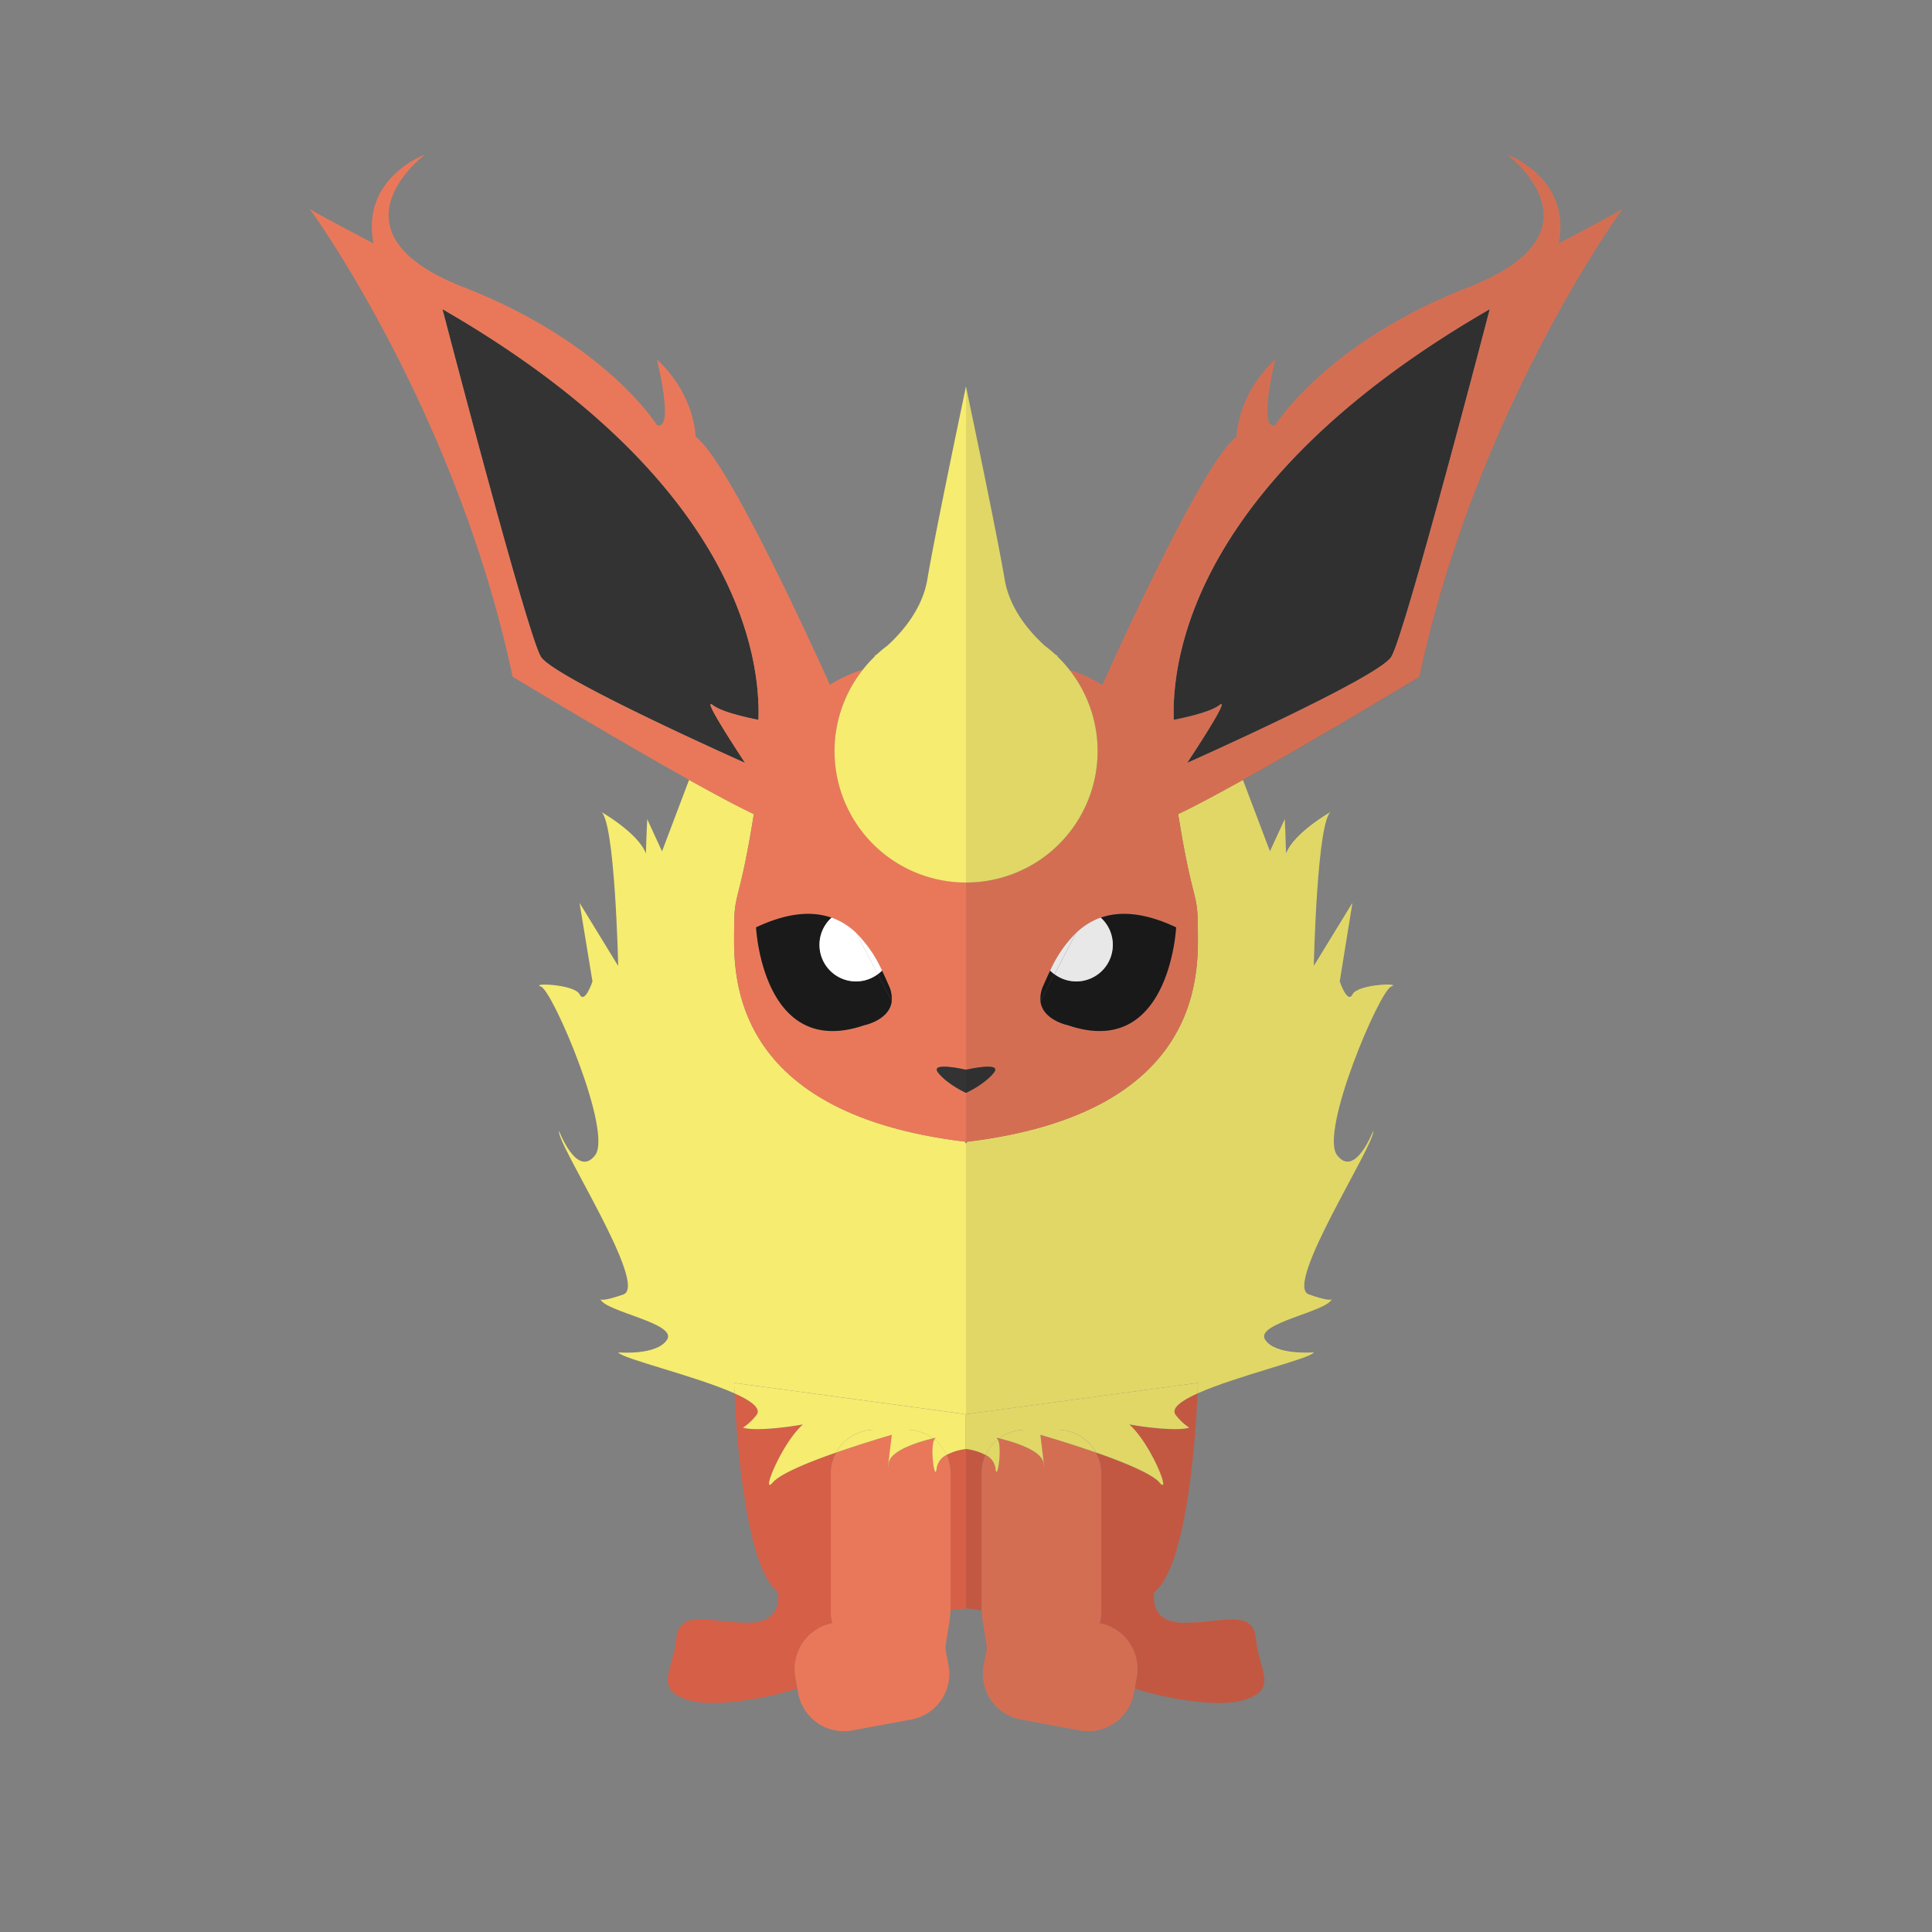 <svg width="500" height="500" xmlns="http://www.w3.org/2000/svg">

 <rect width="100%" height="100%" fill="#808080" stroke="none"/>

 <title/>
 <g>
  <title>background</title>
  <rect fill="none" id="canvas_background" height="402" width="582" y="-1" x="-1"/>
 </g>
 <g>
  <title>Layer 1</title>
  <path fill="#e9785a" id="svg_1" d="m80,54l0.05,0l-0.05,0z" class="cls-1"/>
  <path fill="#d65f47" id="svg_2" d="m242.19,372.08l-0.68,0.16l0.32,0.24a1.05,1.05 0 0 1 0.36,-0.4z" class="cls-2"/>
  <path fill="#d65f47" id="svg_3" d="m246,381.5l0,35c0,0.07 0,0.15 0,0.22l4,-0.47l0,-41.25a14.25,14.25 0 0 0 -5,1.54a12,12 0 0 1 1,4.96z" class="cls-2"/>
  <path fill="#d65f47" id="svg_4" d="m215.42,420.07a11.86,11.86 0 0 1 -0.42,-3.57l0,-35a11.58,11.58 0 0 1 1.38,-5.57c-7,2.47 -14.43,5.46 -16.38,7.73c-3.2,3.73 2,-9.81 7.78,-15c-5.28,1 -12.86,1.71 -15.5,0.83a14.34,14.34 0 0 0 3.38,-3.13c1.54,-1.74 -1.12,-3.73 -5.56,-5.73c0.45,10 2.62,44.51 11.14,51.33c0,0 2,8 -7.75,8s-17.75,-3.73 -18.5,4.27s-6,13 3.25,15.76c7.09,2.11 21.38,-0.78 28.12,-3l-0.52,-2.99a12.08,12.08 0 0 1 9.58,-13.93z" class="cls-2"/>
  <path fill="#e9785a" id="svg_5" d="m245,376.54a4.56,4.56 0 0 0 -2.54,3.46c-0.38,3.87 -1.87,-5.27 -0.59,-7.52l-0.32,-0.24c-3,0.73 -11,2.92 -11.51,6.42c-0.67,4.67 0.81,-7.33 0.81,-7.33s-7,2 -14.42,4.6a11.58,11.58 0 0 0 -1.43,5.57l0,35a11.86,11.86 0 0 0 0.42,3.57a12.08,12.08 0 0 0 -9.58,14l0.52,2.92l0.22,1.24a12,12 0 0 0 14,9.6l15.3,-2.83a12,12 0 0 0 9.6,-14l-0.78,-4.16c-0.18,-1 1.22,-7.14 1.29,-10.08c0,-0.07 0,-0.15 0,-0.22l0,-35a12,12 0 0 0 -0.99,-5z" class="cls-1"/>
  <path fill="#f6ec70" id="svg_6" d="m249.72,295.46c-62.72,-7.58 -59.72,-45.46 -59.72,-55.46c0,-9.52 1.36,-5.92 5.09,-29.31c-4,-1.88 -10,-5.1 -16.76,-8.85l-7,18.49l-3.83,-8.33s-0.25,5.18 -0.34,8.89c-2,-5.38 -11.76,-10.89 -11.76,-10.89c3.74,1.33 4.59,40 4.59,40l-10,-16.33l3.34,20.33s-2,6 -3.33,3.33s-13,-3 -10,-2s18.67,37.67 14,43.67s-9.33,-6.33 -9.33,-6.33c-0.67,3.33 23.33,40 16.66,42.33c-4.49,1.57 -5.65,1.48 -5.93,1.25c1.25,3.23 19.86,6.19 17.26,10.41s-12.66,3.34 -12.66,3.34c0.92,1.62 20.08,6.11 30.11,10.61c-0.08,-1.73 -0.11,-2.73 -0.11,-2.73l60,8.12l0,-70l-0.28,-0.54z" class="cls-3"/>
  <path fill="#f6ec70" id="svg_7" d="m190.11,360.61c4.45,2 7.1,4 5.56,5.73a14.34,14.34 0 0 1 -3.38,3.13c2.64,0.87 10.22,0.12 15.5,-0.83c-5.76,5.22 -11,18.77 -7.78,15c2,-2.28 9.33,-5.27 16.38,-7.73a11.59,11.59 0 0 1 10.36,-5.91l7.75,0a11.65,11.65 0 0 1 7,2.25l0.68,-0.16a1.05,1.05 0 0 0 -0.36,0.4a10.88,10.88 0 0 1 3.12,4.06a14.25,14.25 0 0 1 5,-1.54l0,-9l-60,-8.12s0.06,0.99 0.17,2.72z" class="cls-3"/>
  <path fill="#f6ec70" id="svg_8" d="m234.5,370l-7.75,0a11.59,11.59 0 0 0 -10.37,5.93c7.4,-2.59 14.42,-4.6 14.42,-4.6s-1.47,12 -0.81,7.33c0.5,-3.5 8.5,-5.69 11.51,-6.42a11.65,11.65 0 0 0 -7,-2.24z" class="cls-3"/>
  <path fill="#f6ec70" id="svg_9" d="m242.42,380a4.56,4.56 0 0 1 2.54,-3.46a10.88,10.88 0 0 0 -3.12,-4.06c-1.29,2.25 0.16,11.39 0.58,7.52z" class="cls-3"/>
  <path fill="#f6ec70" id="svg_10" d="m155.4,336.25a1,1 0 0 1 -0.07,-0.25a0.21,0.21 0 0 0 0.07,0.25z" class="cls-3"/>
  <path fill="#333333" id="svg_11" d="m114.5,80s22,84.5 25.5,90s52.82,27.44 52.82,27.44c-5.35,-8.14 -10.83,-16.89 -8.32,-14.94c1.91,1.49 6.79,2.79 11.78,3.8c0.59,-15.83 -5.06,-62.05 -81.78,-106.3z" class="cls-4"/>
  <path fill="#e9785a" id="svg_12" d="m250,276.83l0,-48.5a34,34 0 0 1 -26.76,-55a35,35 0 0 0 -8.46,3.89c-5.32,-11.77 -26.64,-58.41 -34.78,-64.22c0,0 0,-10.67 -10,-20c0,0 4.67,18.67 0,17c0,0 -13.2,-21.33 -50,-35.67s-10,-34.33 -10,-34.33s-16.67,6 -13.33,23c0,0 -15.59,-8.17 -16.61,-9c1.51,1.82 38.25,53.4 52.61,121.14c0,0 25.91,15.65 45.67,26.68c6.72,3.75 12.72,7 16.76,8.85c-3.74,23.41 -5.1,19.81 -5.1,29.33c0,10 -3,47.88 59.72,55.46l0.28,0l0,-12.63s-4.67,-2.08 -7.17,-5.17s7.17,-0.83 7.17,-0.83zm-110,-106.83c-3.5,-5.5 -25.5,-90 -25.5,-90c76.72,44.25 82.37,90.47 81.78,106.3c-5,-1 -9.87,-2.31 -11.78,-3.8c-2.51,-1.95 3,6.8 8.32,14.94c0,0 -49.32,-21.94 -52.82,-27.44zm83.67,95.33c-26.33,9 -28,-25.33 -28,-25.33c8.4,-4 14.72,-4.19 19.55,-2.49a18,18 0 0 1 6.39,4a32.7,32.7 0 0 1 6.66,9.71c0.66,1.38 1.23,2.68 1.73,3.81a8,8 0 0 1 0.77,4.07c-0.53,4.9 -7.1,6.23 -7.1,6.23z" class="cls-1"/>
  <path fill="#1a1a1a" id="svg_13" d="m230.77,259.07a8,8 0 0 0 -0.77,-4.07c-0.5,-1.13 -1.07,-2.43 -1.73,-3.81a9.51,9.51 0 0 1 -1.11,0.95l3.61,6.93z" class="cls-5"/>
  <path fill="#1a1a1a" id="svg_14" d="m221.54,254a9.46,9.46 0 0 1 -6.32,-16.49c-4.83,-1.7 -11.15,-1.47 -19.55,2.49c0,0 1.67,34.33 28,25.33c0,0 6.58,-1.32 7.11,-6.26l-3.61,-6.94a9.4,9.4 0 0 1 -5.63,1.87z" class="cls-5"/>
  <path fill="#ffffff" id="svg_15" d="m228.27,251.19a32.7,32.7 0 0 0 -6.66,-9.71l5.55,10.66a9.51,9.51 0 0 0 1.11,-0.95z" class="cls-6"/>
  <path fill="#ffffff" id="svg_16" d="m212.08,244.53a9.45,9.45 0 0 0 15.08,7.6l-5.55,-10.66a18,18 0 0 0 -6.39,-4a9.43,9.43 0 0 0 -3.14,7.06z" class="cls-6"/>
  <path fill="#333333" id="svg_17" d="m242.83,277.67c2.5,3.08 7.17,5.17 7.17,5.17l0,-6s-9.67,-2.26 -7.17,0.83z" class="cls-4"/>
  <path fill="#f6ec70" id="svg_18" d="m240,149.92c-1.3,7.83 -6.75,13.91 -10.38,17.2q-1.36,1 -2.6,2.16c-0.48,0.36 -0.76,0.55 -0.76,0.55l0.2,0a34.3,34.3 0 0 0 -3.22,3.56a34,34 0 0 0 26.76,55l0,-128.39s-8,37.92 -10,49.92z" class="cls-3"/>
  <path fill="#d65f47" id="svg_19" d="m257.86,372.08l0.68,0.16l-0.32,0.24a1.05,1.05 0 0 0 -0.36,-0.4z" class="cls-2"/>
  <path fill="#d65f47" id="svg_20" d="m254,381.5l0,35c0,0.07 0,0.15 0,0.22l-4,-0.47l0,-41.25a14.25,14.25 0 0 1 5,1.54a12,12 0 0 0 -1,4.96z" class="cls-2"/>
  <path fill="#d65f47" id="svg_21" d="m284.61,420.07a11.85,11.85 0 0 0 0.39,-3.57l0,-35a11.57,11.57 0 0 0 -1.36,-5.57c7,2.47 14.45,5.46 16.4,7.73c3.2,3.73 -2,-9.81 -7.78,-15c5.28,1 12.86,1.71 15.5,0.83a14.34,14.34 0 0 1 -3.38,-3.13c-1.54,-1.74 1.12,-3.73 5.56,-5.73c-0.45,10 -2.62,44.51 -11.14,51.33c0,0 -2,8 7.75,8s17.75,-3.73 18.5,4.27s6,13 -3.25,15.76c-7.09,2.11 -21.38,-0.78 -28.12,-3l0.52,-2.99a12.09,12.09 0 0 0 -9.59,-13.93z" class="cls-2"/>
  <path fill="#e9785a" id="svg_22" d="m255.07,376.54a4.58,4.58 0 0 1 2.55,3.46c0.38,3.87 1.87,-5.27 0.59,-7.52l0.33,-0.24c3,0.73 11,2.92 11.51,6.42c0.67,4.67 -0.81,-7.33 -0.81,-7.33s7,2 14.4,4.6a11.57,11.57 0 0 1 1.36,5.57l0,35a11.85,11.85 0 0 1 -0.39,3.57a12.09,12.09 0 0 1 9.59,14l-0.52,2.93l-0.22,1.24a12,12 0 0 1 -14,9.6l-15.29,-2.84a12,12 0 0 1 -9.6,-14l0.78,-4.16c0.18,-1 -1.25,-7.14 -1.31,-10.08c0,-0.07 0,-0.15 0,-0.22l0,-35a12.05,12.05 0 0 1 1.03,-5z" class="cls-1"/>
  <path fill="#f6ec70" id="svg_23" d="m250.31,295.46c62.69,-7.58 59.69,-45.46 59.69,-55.46c0,-9.52 -1.36,-5.92 -5.09,-29.31c4,-1.88 10,-5.1 16.76,-8.85l7,18.49l3.83,-8.33s0.25,5.18 0.34,8.89c2,-5.38 11.76,-10.89 11.76,-10.89c-3.74,1.33 -4.59,40 -4.59,40l10,-16.33l-3.29,20.33s2,6 3.33,3.33s13,-3 10,-2s-18.66,37.67 -14,43.67s9.33,-6.33 9.33,-6.33c0.67,3.33 -23.33,40 -16.67,42.33c4.49,1.57 5.65,1.48 5.93,1.25c-1.25,3.23 -19.86,6.19 -17.26,10.41s12.67,3.34 12.67,3.34c-0.92,1.62 -20.08,6.11 -30.11,10.61c0.08,-1.73 0.08,-2.73 0.08,-2.73l-60.02,8.12l0,-70l0.31,-0.54z" class="cls-3"/>
  <path fill="#f6ec70" id="svg_24" d="m309.95,360.61c-4.45,2 -7.1,4 -5.56,5.73a14.34,14.34 0 0 0 3.38,3.13c-2.64,0.87 -10.22,0.12 -15.5,-0.83c5.76,5.22 11,18.77 7.78,15c-2,-2.28 -9.33,-5.27 -16.38,-7.73a11.59,11.59 0 0 0 -10.37,-5.91l-7.75,0a11.65,11.65 0 0 0 -7,2.25l-0.68,-0.16a1.05,1.05 0 0 1 0.36,0.4a11,11 0 0 0 -3.15,4.06a14.32,14.32 0 0 0 -5.08,-1.55l0,-9l60,-8.12s0,1 -0.05,2.73z" class="cls-3"/>
  <path fill="#f6ec70" id="svg_25" d="m265.55,370l7.75,0a11.59,11.59 0 0 1 10.37,5.93c-7.4,-2.59 -14.42,-4.6 -14.42,-4.6s1.47,12 0.81,7.33c-0.5,-3.5 -8.5,-5.69 -11.51,-6.42a11.65,11.65 0 0 1 7,-2.24z" class="cls-3"/>
  <path fill="#f6ec70" id="svg_26" d="m257.63,380a4.56,4.56 0 0 0 -2.54,-3.46a10.88,10.88 0 0 1 3.12,-4.06c1.29,2.25 -0.21,11.39 -0.58,7.52z" class="cls-3"/>
  <path fill="#f6ec70" id="svg_27" d="m344.65,336.25a1,1 0 0 0 0.07,-0.25a0.21,0.21 0 0 1 -0.07,0.25z" class="cls-3"/>
  <path fill="#333333" id="svg_28" d="m385.55,80s-22,84.5 -25.5,90s-52.82,27.44 -52.82,27.44c5.35,-8.14 10.83,-16.89 8.32,-14.94c-1.91,1.49 -6.79,2.79 -11.78,3.8c-0.58,-15.83 5.06,-62.05 81.78,-106.3z" class="cls-4"/>
  <path fill="#e9785a" id="svg_29" d="m257.17,277.67c-2.5,3.08 -7.17,5.17 -7.17,5.17l0,12.66a2.8,2.8 0 0 1 0.31,0c62.69,-7.62 59.69,-45.5 59.69,-55.5c0,-9.52 -1.36,-5.92 -5.09,-29.31c4,-1.88 10,-5.1 16.76,-8.85c19.76,-11 45.67,-26.68 45.67,-26.68c14.41,-67.74 51.15,-119.31 52.66,-121.16c-1,0.81 -16.61,9 -16.61,9c3.33,-17 -13.33,-23 -13.33,-23s26.8,20 -10,34.33s-50,35.67 -50,35.67c-4.67,1.67 0,-17 0,-17c-10,9.33 -10,20 -10,20c-8.14,5.81 -29.46,52.45 -34.78,64.28a35,35 0 0 0 -8.46,-3.89a34,34 0 0 1 -26.82,55l0,48.5s9.67,-2.31 7.17,0.78zm50.06,-80.22c5.35,-8.14 10.83,-16.89 8.32,-14.94c-1.91,1.49 -6.79,2.79 -11.78,3.8c-0.59,-15.82 5.05,-62 81.78,-106.3c0,0 -22,84.5 -25.5,90s-52.82,27.43 -52.82,27.43l0,0.01zm-37.95,61.63a8,8 0 0 1 0.77,-4.07c0.5,-1.13 1.07,-2.43 1.73,-3.81a32.7,32.7 0 0 1 6.66,-9.71a18,18 0 0 1 6.39,-4c4.83,-1.7 11.15,-1.47 19.55,2.49c0,0 -1.67,34.33 -28,25.33c0.01,0.02 -6.57,-1.31 -7.1,-6.24l0,0.01z" class="cls-1"/>
  <path fill="#1a1a1a" id="svg_30" d="m269.28,259.07a8,8 0 0 1 0.77,-4.07c0.5,-1.13 1.07,-2.43 1.73,-3.81a9.51,9.51 0 0 0 1.11,0.95l-3.61,6.93z" class="cls-5"/>
  <path fill="#1a1a1a" id="svg_31" d="m278.51,254a9.46,9.46 0 0 0 6.32,-16.49c4.83,-1.7 11.15,-1.47 19.55,2.49c0,0 -1.67,34.33 -28,25.33c0,0 -6.58,-1.32 -7.11,-6.26l3.61,-6.94a9.4,9.4 0 0 0 5.63,1.87z" class="cls-5"/>
  <path fill="#ffffff" id="svg_32" d="m271.78,251.19a32.7,32.7 0 0 1 6.66,-9.71l-5.55,10.66a9.51,9.51 0 0 1 -1.11,-0.95z" class="cls-6"/>
  <path fill="#ffffff" id="svg_33" d="m288,244.53a9.45,9.45 0 0 1 -15.08,7.6l5.55,-10.66a18,18 0 0 1 6.39,-4a9.43,9.43 0 0 1 3.14,7.06z" class="cls-6"/>
  <path fill="#333333" id="svg_34" d="m257.17,277.67c-2.5,3.08 -7.17,5.17 -7.17,5.17l0,-6s9.67,-2.26 7.17,0.83z" class="cls-4"/>
  <path fill="#f6ec70" id="svg_35" d="m260,149.92c1.3,7.83 6.76,13.91 10.4,17.2c0.9,0.68 1.78,1.4 2.61,2.16c0.48,0.36 0.76,0.55 0.76,0.55l-0.19,0a34.3,34.3 0 0 1 3.22,3.56a34,34 0 0 1 -26.81,55l0,-128.39s8.01,37.92 10.01,49.92z" class="cls-3"/>
  <path opacity="0.1" fill="#1a1a1a" id="svg_37" d="m344.72,336a1,1 0 0 1 -0.07,0.25a0.21,0.21 0 0 0 0.07,-0.25z" class="cls-5"/>
  <path opacity="0.1" fill="#1a1a1a" id="svg_38" d="m420,54c-1,0.81 -16.61,9 -16.61,9c3.33,-17 -13.33,-23 -13.33,-23s26.8,20 -10,34.33s-50,35.67 -50,35.67c-4.67,1.67 0,-17 0,-17c-10,9.33 -10,20 -10,20c-8.14,5.81 -29.46,52.45 -34.78,64.28a35,35 0 0 0 -8.46,-3.89a34,34 0 0 1 -19.9,54.26a34,34 0 0 0 19.9,-54.26a34.3,34.3 0 0 0 -3.22,-3.56l0.19,0s-0.28,-0.19 -0.76,-0.55c-0.83,-0.76 -1.7,-1.49 -2.61,-2.16c-3.63,-3.29 -9.09,-9.38 -10.4,-17.2c-2,-12 -10,-49.92 -10,-49.92l0,195.5a2.8,2.8 0 0 1 0.31,0l-0.33,0.5l0,79a14.32,14.32 0 0 1 5.07,1.54a11,11 0 0 1 3.14,-4.05l0,0a10.88,10.88 0 0 0 -3.12,4.05a4.56,4.56 0 0 1 2.54,3.46a1.5,1.5 0 0 0 0.24,0.94a1.32,1.32 0 0 1 -0.26,-0.94a4.58,4.58 0 0 0 -2.55,-3.46a12.05,12.05 0 0 0 -1.07,5a12,12 0 0 1 1,-5a14.25,14.25 0 0 0 -5,-1.54l0,41.25l4,0.47c0,-0.07 0,-0.15 0,-0.22s0,0.15 0,0.22c0.07,2.94 1.49,9.13 1.31,10.08l-0.73,4.2a12,12 0 0 0 9.6,14l15.32,2.85a12,12 0 0 0 14,-9.6l0.22,-1.24l0.49,-3.01l-0.51,3c6.73,2.25 21,5.14 28.12,3c9.25,-2.75 4,-7.76 3.25,-15.76s-8.76,-4.24 -18.51,-4.24s-7.75,-8 -7.75,-8c8.53,-6.82 10.69,-41.32 11.14,-51.33l0,0c10,-4.49 29.18,-9 30.11,-10.61c0,0 -10,1 -12.67,-3.33s16,-7.18 17.26,-10.41c-0.28,0.23 -1.44,0.32 -5.93,-1.25c-6.67,-2.33 17.33,-39 16.67,-42.33c0,0 -4.67,12.33 -9.33,6.33s11,-42.67 14,-43.67s-8.67,-0.67 -10,2s-3.33,-3.33 -3.33,-3.33l3.33,-20.33l-10,16.33s0.85,-38.67 4.59,-40c0,0 -9.72,5.52 -11.76,10.89c-0.09,-3.72 -0.34,-8.89 -0.34,-8.89l-3.83,8.33l-7,-18.49c19.76,-11 45.67,-26.68 45.67,-26.68c14.37,-67.81 51.11,-119.38 52.62,-121.23zm-149.95,324.67c-0.5,-3.5 -8.5,-5.69 -11.51,-6.42l0,0c3,0.73 11,2.92 11.51,6.42c0.1,0.72 0.15,1 0.17,1.07s-0.06,-0.32 -0.17,-1.07zm30,5c-2,-2.28 -9.35,-5.27 -16.4,-7.73a11.57,11.57 0 0 1 1.35,5.56a11.57,11.57 0 0 0 -1.36,-5.57c-7.39,-2.59 -14.39,-4.6 -14.4,-4.6l0,0s7,2 14.42,4.6c7,2.47 14.43,5.46 16.38,7.73a1.45,1.45 0 0 0 0.81,0.64a1.37,1.37 0 0 1 -0.85,-0.63l0.05,0zm-7.77,-15l0,0a74.19,74.19 0 0 0 11.79,1.22a74.16,74.16 0 0 1 -11.8,-1.26l0.01,0.04z" class="cls-5"/>
 </g>
</svg>